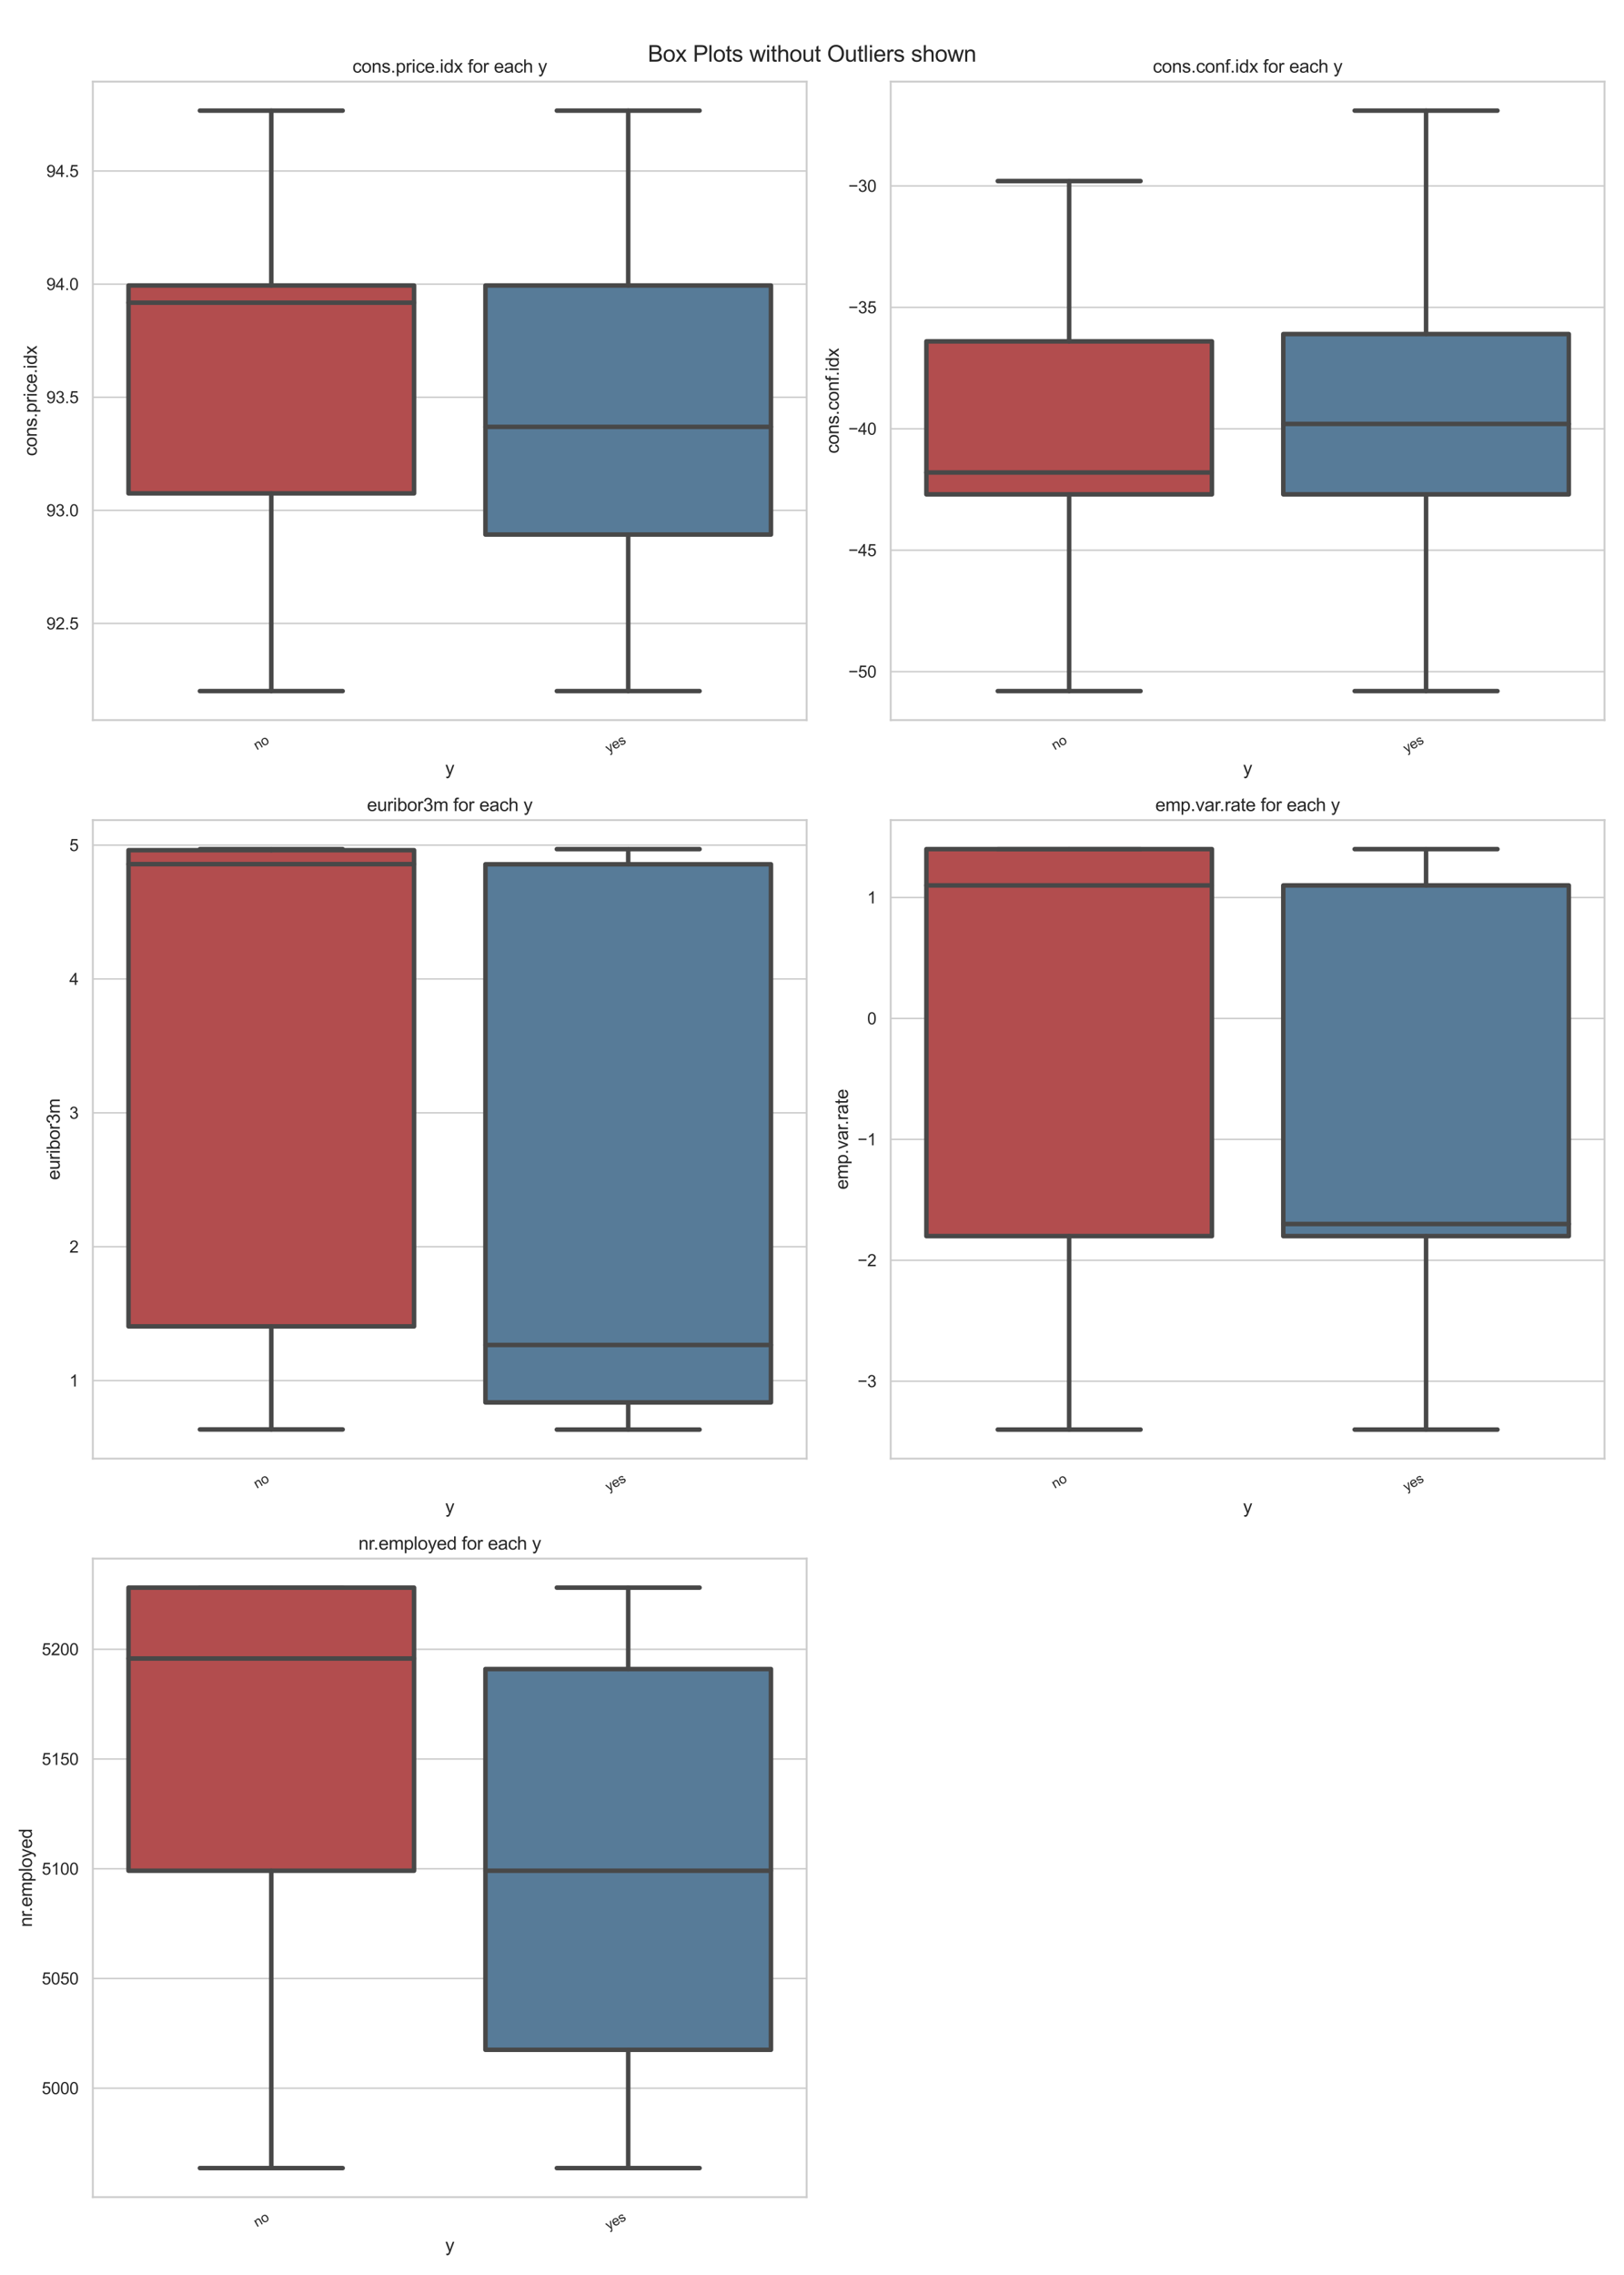 <?xml version="1.0" encoding="utf-8" standalone="no"?>
<!DOCTYPE svg PUBLIC "-//W3C//DTD SVG 1.1//EN"
  "http://www.w3.org/Graphics/SVG/1.1/DTD/svg11.dtd">
<svg xmlns:xlink="http://www.w3.org/1999/xlink" width="1080pt" height="1512pt" viewBox="0 0 1080 1512" xmlns="http://www.w3.org/2000/svg" version="1.1">
 <defs>
  <style type="text/css">*{stroke-linejoin: round; stroke-linecap: butt}</style>
 </defs>
 <g id="figure_1">
  <g id="patch_1">
   <path d="M 0 1512 
L 1080 1512 
L 1080 0 
L 0 0 
z
" style="fill: #ffffff"/>
  </g>
  <g id="axes_1">
   <g id="patch_2">
    <path d="M 61.74 478.6 
L 536.445 478.6 
L 536.445 54.24 
L 61.74 54.24 
z
" style="fill: #ffffff"/>
   </g>
   <g id="matplotlib.axis_1">
    <g id="xtick_1">
     <g id="text_1">
      <!-- no -->
      <g style="fill: #262626" transform="translate(170.853 498.684) rotate(-30) scale(0.09 -0.09)">
       <defs>
        <path id="ArialMT-6e" d="M 422 0 
L 422 3319 
L 928 3319 
L 928 2847 
Q 1294 3394 1984 3394 
Q 2284 3394 2536 3286 
Q 2788 3178 2913 3003 
Q 3038 2828 3088 2588 
Q 3119 2431 3119 2041 
L 3119 0 
L 2556 0 
L 2556 2019 
Q 2556 2363 2490 2533 
Q 2425 2703 2258 2804 
Q 2091 2906 1866 2906 
Q 1506 2906 1245 2678 
Q 984 2450 984 1813 
L 984 0 
L 422 0 
z
" transform="scale(0.016)"/>
        <path id="ArialMT-6f" d="M 213 1659 
Q 213 2581 725 3025 
Q 1153 3394 1769 3394 
Q 2453 3394 2887 2945 
Q 3322 2497 3322 1706 
Q 3322 1066 3130 698 
Q 2938 331 2570 128 
Q 2203 -75 1769 -75 
Q 1072 -75 642 372 
Q 213 819 213 1659 
z
M 791 1659 
Q 791 1022 1069 705 
Q 1347 388 1769 388 
Q 2188 388 2466 706 
Q 2744 1025 2744 1678 
Q 2744 2294 2464 2611 
Q 2184 2928 1769 2928 
Q 1347 2928 1069 2612 
Q 791 2297 791 1659 
z
" transform="scale(0.016)"/>
       </defs>
       <use xlink:href="#ArialMT-6e"/>
       <use xlink:href="#ArialMT-6f" x="55.615"/>
      </g>
     </g>
    </g>
    <g id="xtick_2">
     <g id="text_2">
      <!-- yes -->
      <g style="fill: #262626" transform="translate(404.693 500.59) rotate(-30) scale(0.09 -0.09)">
       <defs>
        <path id="ArialMT-79" d="M 397 -1278 
L 334 -750 
Q 519 -800 656 -800 
Q 844 -800 956 -737 
Q 1069 -675 1141 -563 
Q 1194 -478 1313 -144 
Q 1328 -97 1363 -6 
L 103 3319 
L 709 3319 
L 1400 1397 
Q 1534 1031 1641 628 
Q 1738 1016 1872 1384 
L 2581 3319 
L 3144 3319 
L 1881 -56 
Q 1678 -603 1566 -809 
Q 1416 -1088 1222 -1217 
Q 1028 -1347 759 -1347 
Q 597 -1347 397 -1278 
z
" transform="scale(0.016)"/>
        <path id="ArialMT-65" d="M 2694 1069 
L 3275 997 
Q 3138 488 2766 206 
Q 2394 -75 1816 -75 
Q 1088 -75 661 373 
Q 234 822 234 1631 
Q 234 2469 665 2931 
Q 1097 3394 1784 3394 
Q 2450 3394 2872 2941 
Q 3294 2488 3294 1666 
Q 3294 1616 3291 1516 
L 816 1516 
Q 847 969 1125 678 
Q 1403 388 1819 388 
Q 2128 388 2347 550 
Q 2566 713 2694 1069 
z
M 847 1978 
L 2700 1978 
Q 2663 2397 2488 2606 
Q 2219 2931 1791 2931 
Q 1403 2931 1139 2672 
Q 875 2413 847 1978 
z
" transform="scale(0.016)"/>
        <path id="ArialMT-73" d="M 197 991 
L 753 1078 
Q 800 744 1014 566 
Q 1228 388 1613 388 
Q 2000 388 2187 545 
Q 2375 703 2375 916 
Q 2375 1106 2209 1216 
Q 2094 1291 1634 1406 
Q 1016 1563 777 1677 
Q 538 1791 414 1992 
Q 291 2194 291 2438 
Q 291 2659 392 2848 
Q 494 3038 669 3163 
Q 800 3259 1026 3326 
Q 1253 3394 1513 3394 
Q 1903 3394 2198 3281 
Q 2494 3169 2634 2976 
Q 2775 2784 2828 2463 
L 2278 2388 
Q 2241 2644 2061 2787 
Q 1881 2931 1553 2931 
Q 1166 2931 1000 2803 
Q 834 2675 834 2503 
Q 834 2394 903 2306 
Q 972 2216 1119 2156 
Q 1203 2125 1616 2013 
Q 2213 1853 2448 1751 
Q 2684 1650 2818 1456 
Q 2953 1263 2953 975 
Q 2953 694 2789 445 
Q 2625 197 2315 61 
Q 2006 -75 1616 -75 
Q 969 -75 630 194 
Q 291 463 197 991 
z
" transform="scale(0.016)"/>
       </defs>
       <use xlink:href="#ArialMT-79"/>
       <use xlink:href="#ArialMT-65" x="50"/>
       <use xlink:href="#ArialMT-73" x="105.615"/>
      </g>
     </g>
    </g>
    <g id="text_3">
     <!-- y -->
     <g style="fill: #262626" transform="translate(296.092 514.679) scale(0.12 -0.12)">
      <use xlink:href="#ArialMT-79"/>
     </g>
    </g>
   </g>
   <g id="matplotlib.axis_2">
    <g id="ytick_1">
     <g id="line2d_1">
      <path d="M 61.74 414.358 
L 536.445 414.358 
" clip-path="url(#pe59fa4a336)" style="fill: none; stroke: #cccccc; stroke-linecap: round"/>
     </g>
     <g id="text_4">
      <!-- 92.5 -->
      <g style="fill: #262626" transform="translate(30.833 418.295) scale(0.11 -0.11)">
       <defs>
        <path id="ArialMT-39" d="M 350 1059 
L 891 1109 
Q 959 728 1153 556 
Q 1347 384 1650 384 
Q 1909 384 2104 503 
Q 2300 622 2425 820 
Q 2550 1019 2634 1356 
Q 2719 1694 2719 2044 
Q 2719 2081 2716 2156 
Q 2547 1888 2255 1720 
Q 1963 1553 1622 1553 
Q 1053 1553 659 1965 
Q 266 2378 266 3053 
Q 266 3750 677 4175 
Q 1088 4600 1706 4600 
Q 2153 4600 2523 4359 
Q 2894 4119 3086 3673 
Q 3278 3228 3278 2384 
Q 3278 1506 3087 986 
Q 2897 466 2520 194 
Q 2144 -78 1638 -78 
Q 1100 -78 759 220 
Q 419 519 350 1059 
z
M 2653 3081 
Q 2653 3566 2395 3850 
Q 2138 4134 1775 4134 
Q 1400 4134 1122 3828 
Q 844 3522 844 3034 
Q 844 2597 1108 2323 
Q 1372 2050 1759 2050 
Q 2150 2050 2401 2323 
Q 2653 2597 2653 3081 
z
" transform="scale(0.016)"/>
        <path id="ArialMT-32" d="M 3222 541 
L 3222 0 
L 194 0 
Q 188 203 259 391 
Q 375 700 629 1000 
Q 884 1300 1366 1694 
Q 2113 2306 2375 2664 
Q 2638 3022 2638 3341 
Q 2638 3675 2398 3904 
Q 2159 4134 1775 4134 
Q 1369 4134 1125 3890 
Q 881 3647 878 3216 
L 300 3275 
Q 359 3922 746 4261 
Q 1134 4600 1788 4600 
Q 2447 4600 2831 4234 
Q 3216 3869 3216 3328 
Q 3216 3053 3103 2787 
Q 2991 2522 2730 2228 
Q 2469 1934 1863 1422 
Q 1356 997 1212 845 
Q 1069 694 975 541 
L 3222 541 
z
" transform="scale(0.016)"/>
        <path id="ArialMT-2e" d="M 581 0 
L 581 641 
L 1222 641 
L 1222 0 
L 581 0 
z
" transform="scale(0.016)"/>
        <path id="ArialMT-35" d="M 266 1200 
L 856 1250 
Q 922 819 1161 601 
Q 1400 384 1738 384 
Q 2144 384 2425 690 
Q 2706 997 2706 1503 
Q 2706 1984 2436 2262 
Q 2166 2541 1728 2541 
Q 1456 2541 1237 2417 
Q 1019 2294 894 2097 
L 366 2166 
L 809 4519 
L 3088 4519 
L 3088 3981 
L 1259 3981 
L 1013 2750 
Q 1425 3038 1878 3038 
Q 2478 3038 2890 2622 
Q 3303 2206 3303 1553 
Q 3303 931 2941 478 
Q 2500 -78 1738 -78 
Q 1113 -78 717 272 
Q 322 622 266 1200 
z
" transform="scale(0.016)"/>
       </defs>
       <use xlink:href="#ArialMT-39"/>
       <use xlink:href="#ArialMT-32" x="55.615"/>
       <use xlink:href="#ArialMT-2e" x="111.23"/>
       <use xlink:href="#ArialMT-35" x="139.014"/>
      </g>
     </g>
    </g>
    <g id="ytick_2">
     <g id="line2d_2">
      <path d="M 61.74 339.186 
L 536.445 339.186 
" clip-path="url(#pe59fa4a336)" style="fill: none; stroke: #cccccc; stroke-linecap: round"/>
     </g>
     <g id="text_5">
      <!-- 93.0 -->
      <g style="fill: #262626" transform="translate(30.833 343.123) scale(0.11 -0.11)">
       <defs>
        <path id="ArialMT-33" d="M 269 1209 
L 831 1284 
Q 928 806 1161 595 
Q 1394 384 1728 384 
Q 2125 384 2398 659 
Q 2672 934 2672 1341 
Q 2672 1728 2419 1979 
Q 2166 2231 1775 2231 
Q 1616 2231 1378 2169 
L 1441 2663 
Q 1497 2656 1531 2656 
Q 1891 2656 2178 2843 
Q 2466 3031 2466 3422 
Q 2466 3731 2256 3934 
Q 2047 4138 1716 4138 
Q 1388 4138 1169 3931 
Q 950 3725 888 3313 
L 325 3413 
Q 428 3978 793 4289 
Q 1159 4600 1703 4600 
Q 2078 4600 2393 4439 
Q 2709 4278 2876 4000 
Q 3044 3722 3044 3409 
Q 3044 3113 2884 2869 
Q 2725 2625 2413 2481 
Q 2819 2388 3044 2092 
Q 3269 1797 3269 1353 
Q 3269 753 2831 336 
Q 2394 -81 1725 -81 
Q 1122 -81 723 278 
Q 325 638 269 1209 
z
" transform="scale(0.016)"/>
        <path id="ArialMT-30" d="M 266 2259 
Q 266 3072 433 3567 
Q 600 4063 929 4331 
Q 1259 4600 1759 4600 
Q 2128 4600 2406 4451 
Q 2684 4303 2865 4023 
Q 3047 3744 3150 3342 
Q 3253 2941 3253 2259 
Q 3253 1453 3087 958 
Q 2922 463 2592 192 
Q 2263 -78 1759 -78 
Q 1097 -78 719 397 
Q 266 969 266 2259 
z
M 844 2259 
Q 844 1131 1108 757 
Q 1372 384 1759 384 
Q 2147 384 2411 759 
Q 2675 1134 2675 2259 
Q 2675 3391 2411 3762 
Q 2147 4134 1753 4134 
Q 1366 4134 1134 3806 
Q 844 3388 844 2259 
z
" transform="scale(0.016)"/>
       </defs>
       <use xlink:href="#ArialMT-39"/>
       <use xlink:href="#ArialMT-33" x="55.615"/>
       <use xlink:href="#ArialMT-2e" x="111.23"/>
       <use xlink:href="#ArialMT-30" x="139.014"/>
      </g>
     </g>
    </g>
    <g id="ytick_3">
     <g id="line2d_3">
      <path d="M 61.74 264.015 
L 536.445 264.015 
" clip-path="url(#pe59fa4a336)" style="fill: none; stroke: #cccccc; stroke-linecap: round"/>
     </g>
     <g id="text_6">
      <!-- 93.5 -->
      <g style="fill: #262626" transform="translate(30.833 267.951) scale(0.11 -0.11)">
       <use xlink:href="#ArialMT-39"/>
       <use xlink:href="#ArialMT-33" x="55.615"/>
       <use xlink:href="#ArialMT-2e" x="111.23"/>
       <use xlink:href="#ArialMT-35" x="139.014"/>
      </g>
     </g>
    </g>
    <g id="ytick_4">
     <g id="line2d_4">
      <path d="M 61.74 188.843 
L 536.445 188.843 
" clip-path="url(#pe59fa4a336)" style="fill: none; stroke: #cccccc; stroke-linecap: round"/>
     </g>
     <g id="text_7">
      <!-- 94.0 -->
      <g style="fill: #262626" transform="translate(30.833 192.779) scale(0.11 -0.11)">
       <defs>
        <path id="ArialMT-34" d="M 2069 0 
L 2069 1097 
L 81 1097 
L 81 1613 
L 2172 4581 
L 2631 4581 
L 2631 1613 
L 3250 1613 
L 3250 1097 
L 2631 1097 
L 2631 0 
L 2069 0 
z
M 2069 1613 
L 2069 3678 
L 634 1613 
L 2069 1613 
z
" transform="scale(0.016)"/>
       </defs>
       <use xlink:href="#ArialMT-39"/>
       <use xlink:href="#ArialMT-34" x="55.615"/>
       <use xlink:href="#ArialMT-2e" x="111.23"/>
       <use xlink:href="#ArialMT-30" x="139.014"/>
      </g>
     </g>
    </g>
    <g id="ytick_5">
     <g id="line2d_5">
      <path d="M 61.74 113.671 
L 536.445 113.671 
" clip-path="url(#pe59fa4a336)" style="fill: none; stroke: #cccccc; stroke-linecap: round"/>
     </g>
     <g id="text_8">
      <!-- 94.5 -->
      <g style="fill: #262626" transform="translate(30.833 117.608) scale(0.11 -0.11)">
       <use xlink:href="#ArialMT-39"/>
       <use xlink:href="#ArialMT-34" x="55.615"/>
       <use xlink:href="#ArialMT-2e" x="111.23"/>
       <use xlink:href="#ArialMT-35" x="139.014"/>
      </g>
     </g>
    </g>
    <g id="text_9">
     <!-- cons.price.idx -->
     <g style="fill: #262626" transform="translate(24.448 303.101) rotate(-90) scale(0.12 -0.12)">
      <defs>
       <path id="ArialMT-63" d="M 2588 1216 
L 3141 1144 
Q 3050 572 2676 248 
Q 2303 -75 1759 -75 
Q 1078 -75 664 370 
Q 250 816 250 1647 
Q 250 2184 428 2587 
Q 606 2991 970 3192 
Q 1334 3394 1763 3394 
Q 2303 3394 2647 3120 
Q 2991 2847 3088 2344 
L 2541 2259 
Q 2463 2594 2264 2762 
Q 2066 2931 1784 2931 
Q 1359 2931 1093 2626 
Q 828 2322 828 1663 
Q 828 994 1084 691 
Q 1341 388 1753 388 
Q 2084 388 2306 591 
Q 2528 794 2588 1216 
z
" transform="scale(0.016)"/>
       <path id="ArialMT-70" d="M 422 -1272 
L 422 3319 
L 934 3319 
L 934 2888 
Q 1116 3141 1344 3267 
Q 1572 3394 1897 3394 
Q 2322 3394 2647 3175 
Q 2972 2956 3137 2557 
Q 3303 2159 3303 1684 
Q 3303 1175 3120 767 
Q 2938 359 2589 142 
Q 2241 -75 1856 -75 
Q 1575 -75 1351 44 
Q 1128 163 984 344 
L 984 -1272 
L 422 -1272 
z
M 931 1641 
Q 931 1000 1190 694 
Q 1450 388 1819 388 
Q 2194 388 2461 705 
Q 2728 1022 2728 1688 
Q 2728 2322 2467 2637 
Q 2206 2953 1844 2953 
Q 1484 2953 1207 2617 
Q 931 2281 931 1641 
z
" transform="scale(0.016)"/>
       <path id="ArialMT-72" d="M 416 0 
L 416 3319 
L 922 3319 
L 922 2816 
Q 1116 3169 1280 3281 
Q 1444 3394 1641 3394 
Q 1925 3394 2219 3213 
L 2025 2691 
Q 1819 2813 1613 2813 
Q 1428 2813 1281 2702 
Q 1134 2591 1072 2394 
Q 978 2094 978 1738 
L 978 0 
L 416 0 
z
" transform="scale(0.016)"/>
       <path id="ArialMT-69" d="M 425 3934 
L 425 4581 
L 988 4581 
L 988 3934 
L 425 3934 
z
M 425 0 
L 425 3319 
L 988 3319 
L 988 0 
L 425 0 
z
" transform="scale(0.016)"/>
       <path id="ArialMT-64" d="M 2575 0 
L 2575 419 
Q 2259 -75 1647 -75 
Q 1250 -75 917 144 
Q 584 363 401 755 
Q 219 1147 219 1656 
Q 219 2153 384 2558 
Q 550 2963 881 3178 
Q 1213 3394 1622 3394 
Q 1922 3394 2156 3267 
Q 2391 3141 2538 2938 
L 2538 4581 
L 3097 4581 
L 3097 0 
L 2575 0 
z
M 797 1656 
Q 797 1019 1065 703 
Q 1334 388 1700 388 
Q 2069 388 2326 689 
Q 2584 991 2584 1609 
Q 2584 2291 2321 2609 
Q 2059 2928 1675 2928 
Q 1300 2928 1048 2622 
Q 797 2316 797 1656 
z
" transform="scale(0.016)"/>
       <path id="ArialMT-78" d="M 47 0 
L 1259 1725 
L 138 3319 
L 841 3319 
L 1350 2541 
Q 1494 2319 1581 2169 
Q 1719 2375 1834 2534 
L 2394 3319 
L 3066 3319 
L 1919 1756 
L 3153 0 
L 2463 0 
L 1781 1031 
L 1600 1309 
L 728 0 
L 47 0 
z
" transform="scale(0.016)"/>
      </defs>
      <use xlink:href="#ArialMT-63"/>
      <use xlink:href="#ArialMT-6f" x="50"/>
      <use xlink:href="#ArialMT-6e" x="105.615"/>
      <use xlink:href="#ArialMT-73" x="161.23"/>
      <use xlink:href="#ArialMT-2e" x="211.23"/>
      <use xlink:href="#ArialMT-70" x="239.014"/>
      <use xlink:href="#ArialMT-72" x="294.629"/>
      <use xlink:href="#ArialMT-69" x="327.93"/>
      <use xlink:href="#ArialMT-63" x="350.146"/>
      <use xlink:href="#ArialMT-65" x="400.146"/>
      <use xlink:href="#ArialMT-2e" x="455.762"/>
      <use xlink:href="#ArialMT-69" x="483.545"/>
      <use xlink:href="#ArialMT-64" x="505.762"/>
      <use xlink:href="#ArialMT-78" x="561.377"/>
     </g>
    </g>
   </g>
   <g id="patch_3">
    <path d="M 85.475 327.911 
L 275.357 327.911 
L 275.357 189.745 
L 85.475 189.745 
L 85.475 327.911 
z
" clip-path="url(#pe59fa4a336)" style="fill: #b24d4e; stroke: #484848; stroke-width: 3; stroke-linejoin: miter"/>
   </g>
   <g id="patch_4">
    <path d="M 322.828 355.273 
L 512.71 355.273 
L 512.71 189.745 
L 322.828 189.745 
L 322.828 355.273 
z
" clip-path="url(#pe59fa4a336)" style="fill: #577b98; stroke: #484848; stroke-width: 3; stroke-linejoin: miter"/>
   </g>
   <g id="line2d_6">
    <path d="M 180.416 327.911 
L 180.416 459.311 
" clip-path="url(#pe59fa4a336)" style="fill: none; stroke: #484848; stroke-width: 3; stroke-linecap: round"/>
   </g>
   <g id="line2d_7">
    <path d="M 180.416 189.745 
L 180.416 73.529 
" clip-path="url(#pe59fa4a336)" style="fill: none; stroke: #484848; stroke-width: 3; stroke-linecap: round"/>
   </g>
   <g id="line2d_8">
    <path d="M 132.946 459.311 
L 227.887 459.311 
" clip-path="url(#pe59fa4a336)" style="fill: none; stroke: #484848; stroke-width: 3; stroke-linecap: round"/>
   </g>
   <g id="line2d_9">
    <path d="M 132.946 73.529 
L 227.887 73.529 
" clip-path="url(#pe59fa4a336)" style="fill: none; stroke: #484848; stroke-width: 3; stroke-linecap: round"/>
   </g>
   <g id="line2d_10">
    <path d="M 417.769 355.273 
L 417.769 459.311 
" clip-path="url(#pe59fa4a336)" style="fill: none; stroke: #484848; stroke-width: 3; stroke-linecap: round"/>
   </g>
   <g id="line2d_11">
    <path d="M 417.769 189.745 
L 417.769 73.529 
" clip-path="url(#pe59fa4a336)" style="fill: none; stroke: #484848; stroke-width: 3; stroke-linecap: round"/>
   </g>
   <g id="line2d_12">
    <path d="M 370.298 459.311 
L 465.239 459.311 
" clip-path="url(#pe59fa4a336)" style="fill: none; stroke: #484848; stroke-width: 3; stroke-linecap: round"/>
   </g>
   <g id="line2d_13">
    <path d="M 370.298 73.529 
L 465.239 73.529 
" clip-path="url(#pe59fa4a336)" style="fill: none; stroke: #484848; stroke-width: 3; stroke-linecap: round"/>
   </g>
   <g id="line2d_14">
    <path d="M 85.475 201.171 
L 275.357 201.171 
" clip-path="url(#pe59fa4a336)" style="fill: none; stroke: #484848; stroke-width: 3; stroke-linecap: round"/>
   </g>
   <g id="line2d_15">
    <path d="M 322.828 283.71 
L 512.71 283.71 
" clip-path="url(#pe59fa4a336)" style="fill: none; stroke: #484848; stroke-width: 3; stroke-linecap: round"/>
   </g>
   <g id="patch_5">
    <path d="M 61.74 478.6 
L 61.74 54.24 
" style="fill: none; stroke: #cccccc; stroke-width: 1.25; stroke-linejoin: miter; stroke-linecap: square"/>
   </g>
   <g id="patch_6">
    <path d="M 536.445 478.6 
L 536.445 54.24 
" style="fill: none; stroke: #cccccc; stroke-width: 1.25; stroke-linejoin: miter; stroke-linecap: square"/>
   </g>
   <g id="patch_7">
    <path d="M 61.74 478.6 
L 536.445 478.6 
" style="fill: none; stroke: #cccccc; stroke-width: 1.25; stroke-linejoin: miter; stroke-linecap: square"/>
   </g>
   <g id="patch_8">
    <path d="M 61.74 54.24 
L 536.445 54.24 
" style="fill: none; stroke: #cccccc; stroke-width: 1.25; stroke-linejoin: miter; stroke-linecap: square"/>
   </g>
   <g id="text_10">
    <!-- cons.price.idx for each y -->
    <g style="fill: #262626" transform="translate(234.4 48.24) scale(0.12 -0.12)">
     <defs>
      <path id="ArialMT-20" transform="scale(0.016)"/>
      <path id="ArialMT-66" d="M 556 0 
L 556 2881 
L 59 2881 
L 59 3319 
L 556 3319 
L 556 3672 
Q 556 4006 616 4169 
Q 697 4388 901 4523 
Q 1106 4659 1475 4659 
Q 1713 4659 2000 4603 
L 1916 4113 
Q 1741 4144 1584 4144 
Q 1328 4144 1222 4034 
Q 1116 3925 1116 3625 
L 1116 3319 
L 1763 3319 
L 1763 2881 
L 1116 2881 
L 1116 0 
L 556 0 
z
" transform="scale(0.016)"/>
      <path id="ArialMT-61" d="M 2588 409 
Q 2275 144 1986 34 
Q 1697 -75 1366 -75 
Q 819 -75 525 192 
Q 231 459 231 875 
Q 231 1119 342 1320 
Q 453 1522 633 1644 
Q 813 1766 1038 1828 
Q 1203 1872 1538 1913 
Q 2219 1994 2541 2106 
Q 2544 2222 2544 2253 
Q 2544 2597 2384 2738 
Q 2169 2928 1744 2928 
Q 1347 2928 1158 2789 
Q 969 2650 878 2297 
L 328 2372 
Q 403 2725 575 2942 
Q 747 3159 1072 3276 
Q 1397 3394 1825 3394 
Q 2250 3394 2515 3294 
Q 2781 3194 2906 3042 
Q 3031 2891 3081 2659 
Q 3109 2516 3109 2141 
L 3109 1391 
Q 3109 606 3145 398 
Q 3181 191 3288 0 
L 2700 0 
Q 2613 175 2588 409 
z
M 2541 1666 
Q 2234 1541 1622 1453 
Q 1275 1403 1131 1340 
Q 988 1278 909 1158 
Q 831 1038 831 891 
Q 831 666 1001 516 
Q 1172 366 1500 366 
Q 1825 366 2078 508 
Q 2331 650 2450 897 
Q 2541 1088 2541 1459 
L 2541 1666 
z
" transform="scale(0.016)"/>
      <path id="ArialMT-68" d="M 422 0 
L 422 4581 
L 984 4581 
L 984 2938 
Q 1378 3394 1978 3394 
Q 2347 3394 2619 3248 
Q 2891 3103 3008 2847 
Q 3125 2591 3125 2103 
L 3125 0 
L 2563 0 
L 2563 2103 
Q 2563 2525 2380 2717 
Q 2197 2909 1863 2909 
Q 1613 2909 1392 2779 
Q 1172 2650 1078 2428 
Q 984 2206 984 1816 
L 984 0 
L 422 0 
z
" transform="scale(0.016)"/>
     </defs>
     <use xlink:href="#ArialMT-63"/>
     <use xlink:href="#ArialMT-6f" x="50"/>
     <use xlink:href="#ArialMT-6e" x="105.615"/>
     <use xlink:href="#ArialMT-73" x="161.23"/>
     <use xlink:href="#ArialMT-2e" x="211.23"/>
     <use xlink:href="#ArialMT-70" x="239.014"/>
     <use xlink:href="#ArialMT-72" x="294.629"/>
     <use xlink:href="#ArialMT-69" x="327.93"/>
     <use xlink:href="#ArialMT-63" x="350.146"/>
     <use xlink:href="#ArialMT-65" x="400.146"/>
     <use xlink:href="#ArialMT-2e" x="455.762"/>
     <use xlink:href="#ArialMT-69" x="483.545"/>
     <use xlink:href="#ArialMT-64" x="505.762"/>
     <use xlink:href="#ArialMT-78" x="561.377"/>
     <use xlink:href="#ArialMT-20" x="611.377"/>
     <use xlink:href="#ArialMT-66" x="639.16"/>
     <use xlink:href="#ArialMT-6f" x="666.943"/>
     <use xlink:href="#ArialMT-72" x="722.559"/>
     <use xlink:href="#ArialMT-20" x="755.859"/>
     <use xlink:href="#ArialMT-65" x="783.643"/>
     <use xlink:href="#ArialMT-61" x="839.258"/>
     <use xlink:href="#ArialMT-63" x="894.873"/>
     <use xlink:href="#ArialMT-68" x="944.873"/>
     <use xlink:href="#ArialMT-20" x="1000.488"/>
     <use xlink:href="#ArialMT-79" x="1028.271"/>
    </g>
   </g>
  </g>
  <g id="axes_2">
   <g id="patch_9">
    <path d="M 592.335 478.6 
L 1067.04 478.6 
L 1067.04 54.24 
L 592.335 54.24 
z
" style="fill: #ffffff"/>
   </g>
   <g id="matplotlib.axis_3">
    <g id="xtick_3">
     <g id="text_11">
      <!-- no -->
      <g style="fill: #262626" transform="translate(701.448 498.684) rotate(-30) scale(0.09 -0.09)">
       <use xlink:href="#ArialMT-6e"/>
       <use xlink:href="#ArialMT-6f" x="55.615"/>
      </g>
     </g>
    </g>
    <g id="xtick_4">
     <g id="text_12">
      <!-- yes -->
      <g style="fill: #262626" transform="translate(935.288 500.59) rotate(-30) scale(0.09 -0.09)">
       <use xlink:href="#ArialMT-79"/>
       <use xlink:href="#ArialMT-65" x="50"/>
       <use xlink:href="#ArialMT-73" x="105.615"/>
      </g>
     </g>
    </g>
    <g id="text_13">
     <!-- y -->
     <g style="fill: #262626" transform="translate(826.688 514.679) scale(0.12 -0.12)">
      <use xlink:href="#ArialMT-79"/>
     </g>
    </g>
   </g>
   <g id="matplotlib.axis_4">
    <g id="ytick_6">
     <g id="line2d_16">
      <path d="M 592.335 446.398 
L 1067.04 446.398 
" clip-path="url(#p23edd2a379)" style="fill: none; stroke: #cccccc; stroke-linecap: round"/>
     </g>
     <g id="text_14">
      <!-- −50 -->
      <g style="fill: #262626" transform="translate(564.176 450.335) scale(0.11 -0.11)">
       <defs>
        <path id="ArialMT-2212" d="M 3381 1997 
L 356 1997 
L 356 2522 
L 3381 2522 
L 3381 1997 
z
" transform="scale(0.016)"/>
       </defs>
       <use xlink:href="#ArialMT-2212"/>
       <use xlink:href="#ArialMT-35" x="58.398"/>
       <use xlink:href="#ArialMT-30" x="114.014"/>
      </g>
     </g>
    </g>
    <g id="ytick_7">
     <g id="line2d_17">
      <path d="M 592.335 365.69 
L 1067.04 365.69 
" clip-path="url(#p23edd2a379)" style="fill: none; stroke: #cccccc; stroke-linecap: round"/>
     </g>
     <g id="text_15">
      <!-- −45 -->
      <g style="fill: #262626" transform="translate(564.176 369.627) scale(0.11 -0.11)">
       <use xlink:href="#ArialMT-2212"/>
       <use xlink:href="#ArialMT-34" x="58.398"/>
       <use xlink:href="#ArialMT-35" x="114.014"/>
      </g>
     </g>
    </g>
    <g id="ytick_8">
     <g id="line2d_18">
      <path d="M 592.335 284.983 
L 1067.04 284.983 
" clip-path="url(#p23edd2a379)" style="fill: none; stroke: #cccccc; stroke-linecap: round"/>
     </g>
     <g id="text_16">
      <!-- −40 -->
      <g style="fill: #262626" transform="translate(564.176 288.92) scale(0.11 -0.11)">
       <use xlink:href="#ArialMT-2212"/>
       <use xlink:href="#ArialMT-34" x="58.398"/>
       <use xlink:href="#ArialMT-30" x="114.014"/>
      </g>
     </g>
    </g>
    <g id="ytick_9">
     <g id="line2d_19">
      <path d="M 592.335 204.275 
L 1067.04 204.275 
" clip-path="url(#p23edd2a379)" style="fill: none; stroke: #cccccc; stroke-linecap: round"/>
     </g>
     <g id="text_17">
      <!-- −35 -->
      <g style="fill: #262626" transform="translate(564.176 208.212) scale(0.11 -0.11)">
       <use xlink:href="#ArialMT-2212"/>
       <use xlink:href="#ArialMT-33" x="58.398"/>
       <use xlink:href="#ArialMT-35" x="114.014"/>
      </g>
     </g>
    </g>
    <g id="ytick_10">
     <g id="line2d_20">
      <path d="M 592.335 123.568 
L 1067.04 123.568 
" clip-path="url(#p23edd2a379)" style="fill: none; stroke: #cccccc; stroke-linecap: round"/>
     </g>
     <g id="text_18">
      <!-- −30 -->
      <g style="fill: #262626" transform="translate(564.176 127.505) scale(0.11 -0.11)">
       <use xlink:href="#ArialMT-2212"/>
       <use xlink:href="#ArialMT-33" x="58.398"/>
       <use xlink:href="#ArialMT-30" x="114.014"/>
      </g>
     </g>
    </g>
    <g id="text_19">
     <!-- cons.conf.idx -->
     <g style="fill: #262626" transform="translate(557.791 301.437) rotate(-90) scale(0.12 -0.12)">
      <use xlink:href="#ArialMT-63"/>
      <use xlink:href="#ArialMT-6f" x="50"/>
      <use xlink:href="#ArialMT-6e" x="105.615"/>
      <use xlink:href="#ArialMT-73" x="161.23"/>
      <use xlink:href="#ArialMT-2e" x="211.23"/>
      <use xlink:href="#ArialMT-63" x="239.014"/>
      <use xlink:href="#ArialMT-6f" x="289.014"/>
      <use xlink:href="#ArialMT-6e" x="344.629"/>
      <use xlink:href="#ArialMT-66" x="400.244"/>
      <use xlink:href="#ArialMT-2e" x="428.027"/>
      <use xlink:href="#ArialMT-69" x="455.811"/>
      <use xlink:href="#ArialMT-64" x="478.027"/>
      <use xlink:href="#ArialMT-78" x="533.643"/>
     </g>
    </g>
   </g>
   <g id="patch_10">
    <path d="M 616.07 328.565 
L 805.952 328.565 
L 805.952 226.873 
L 616.07 226.873 
L 616.07 328.565 
z
" clip-path="url(#p23edd2a379)" style="fill: #b24d4e; stroke: #484848; stroke-width: 3; stroke-linejoin: miter"/>
   </g>
   <g id="patch_11">
    <path d="M 853.423 328.565 
L 1043.305 328.565 
L 1043.305 222.031 
L 853.423 222.031 
L 853.423 328.565 
z
" clip-path="url(#p23edd2a379)" style="fill: #577b98; stroke: #484848; stroke-width: 3; stroke-linejoin: miter"/>
   </g>
   <g id="line2d_21">
    <path d="M 711.011 328.565 
L 711.011 459.311 
" clip-path="url(#p23edd2a379)" style="fill: none; stroke: #484848; stroke-width: 3; stroke-linecap: round"/>
   </g>
   <g id="line2d_22">
    <path d="M 711.011 226.873 
L 711.011 120.339 
" clip-path="url(#p23edd2a379)" style="fill: none; stroke: #484848; stroke-width: 3; stroke-linecap: round"/>
   </g>
   <g id="line2d_23">
    <path d="M 663.541 459.311 
L 758.482 459.311 
" clip-path="url(#p23edd2a379)" style="fill: none; stroke: #484848; stroke-width: 3; stroke-linecap: round"/>
   </g>
   <g id="line2d_24">
    <path d="M 663.541 120.339 
L 758.482 120.339 
" clip-path="url(#p23edd2a379)" style="fill: none; stroke: #484848; stroke-width: 3; stroke-linecap: round"/>
   </g>
   <g id="line2d_25">
    <path d="M 948.364 328.565 
L 948.364 459.311 
" clip-path="url(#p23edd2a379)" style="fill: none; stroke: #484848; stroke-width: 3; stroke-linecap: round"/>
   </g>
   <g id="line2d_26">
    <path d="M 948.364 222.031 
L 948.364 73.529 
" clip-path="url(#p23edd2a379)" style="fill: none; stroke: #484848; stroke-width: 3; stroke-linecap: round"/>
   </g>
   <g id="line2d_27">
    <path d="M 900.893 459.311 
L 995.834 459.311 
" clip-path="url(#p23edd2a379)" style="fill: none; stroke: #484848; stroke-width: 3; stroke-linecap: round"/>
   </g>
   <g id="line2d_28">
    <path d="M 900.893 73.529 
L 995.834 73.529 
" clip-path="url(#p23edd2a379)" style="fill: none; stroke: #484848; stroke-width: 3; stroke-linecap: round"/>
   </g>
   <g id="line2d_29">
    <path d="M 616.07 314.037 
L 805.952 314.037 
" clip-path="url(#p23edd2a379)" style="fill: none; stroke: #484848; stroke-width: 3; stroke-linecap: round"/>
   </g>
   <g id="line2d_30">
    <path d="M 853.423 281.754 
L 1043.305 281.754 
" clip-path="url(#p23edd2a379)" style="fill: none; stroke: #484848; stroke-width: 3; stroke-linecap: round"/>
   </g>
   <g id="patch_12">
    <path d="M 592.335 478.6 
L 592.335 54.24 
" style="fill: none; stroke: #cccccc; stroke-width: 1.25; stroke-linejoin: miter; stroke-linecap: square"/>
   </g>
   <g id="patch_13">
    <path d="M 1067.04 478.6 
L 1067.04 54.24 
" style="fill: none; stroke: #cccccc; stroke-width: 1.25; stroke-linejoin: miter; stroke-linecap: square"/>
   </g>
   <g id="patch_14">
    <path d="M 592.335 478.6 
L 1067.04 478.6 
" style="fill: none; stroke: #cccccc; stroke-width: 1.25; stroke-linejoin: miter; stroke-linecap: square"/>
   </g>
   <g id="patch_15">
    <path d="M 592.335 54.24 
L 1067.04 54.24 
" style="fill: none; stroke: #cccccc; stroke-width: 1.25; stroke-linejoin: miter; stroke-linecap: square"/>
   </g>
   <g id="text_20">
    <!-- cons.conf.idx for each y -->
    <g style="fill: #262626" transform="translate(766.659 48.24) scale(0.12 -0.12)">
     <use xlink:href="#ArialMT-63"/>
     <use xlink:href="#ArialMT-6f" x="50"/>
     <use xlink:href="#ArialMT-6e" x="105.615"/>
     <use xlink:href="#ArialMT-73" x="161.23"/>
     <use xlink:href="#ArialMT-2e" x="211.23"/>
     <use xlink:href="#ArialMT-63" x="239.014"/>
     <use xlink:href="#ArialMT-6f" x="289.014"/>
     <use xlink:href="#ArialMT-6e" x="344.629"/>
     <use xlink:href="#ArialMT-66" x="400.244"/>
     <use xlink:href="#ArialMT-2e" x="428.027"/>
     <use xlink:href="#ArialMT-69" x="455.811"/>
     <use xlink:href="#ArialMT-64" x="478.027"/>
     <use xlink:href="#ArialMT-78" x="533.643"/>
     <use xlink:href="#ArialMT-20" x="583.643"/>
     <use xlink:href="#ArialMT-66" x="611.426"/>
     <use xlink:href="#ArialMT-6f" x="639.209"/>
     <use xlink:href="#ArialMT-72" x="694.824"/>
     <use xlink:href="#ArialMT-20" x="728.125"/>
     <use xlink:href="#ArialMT-65" x="755.908"/>
     <use xlink:href="#ArialMT-61" x="811.523"/>
     <use xlink:href="#ArialMT-63" x="867.139"/>
     <use xlink:href="#ArialMT-68" x="917.139"/>
     <use xlink:href="#ArialMT-20" x="972.754"/>
     <use xlink:href="#ArialMT-79" x="1000.537"/>
    </g>
   </g>
  </g>
  <g id="axes_3">
   <g id="patch_16">
    <path d="M 61.74 969.419 
L 536.445 969.419 
L 536.445 545.059 
L 61.74 545.059 
z
" style="fill: #ffffff"/>
   </g>
   <g id="matplotlib.axis_5">
    <g id="xtick_5">
     <g id="text_21">
      <!-- no -->
      <g style="fill: #262626" transform="translate(170.853 989.503) rotate(-30) scale(0.09 -0.09)">
       <use xlink:href="#ArialMT-6e"/>
       <use xlink:href="#ArialMT-6f" x="55.615"/>
      </g>
     </g>
    </g>
    <g id="xtick_6">
     <g id="text_22">
      <!-- yes -->
      <g style="fill: #262626" transform="translate(404.693 991.409) rotate(-30) scale(0.09 -0.09)">
       <use xlink:href="#ArialMT-79"/>
       <use xlink:href="#ArialMT-65" x="50"/>
       <use xlink:href="#ArialMT-73" x="105.615"/>
      </g>
     </g>
    </g>
    <g id="text_23">
     <!-- y -->
     <g style="fill: #262626" transform="translate(296.092 1005.498) scale(0.12 -0.12)">
      <use xlink:href="#ArialMT-79"/>
     </g>
    </g>
   </g>
   <g id="matplotlib.axis_6">
    <g id="ytick_11">
     <g id="line2d_31">
      <path d="M 61.74 917.566 
L 536.445 917.566 
" clip-path="url(#pb13fb1fc48)" style="fill: none; stroke: #cccccc; stroke-linecap: round"/>
     </g>
     <g id="text_24">
      <!-- 1 -->
      <g style="fill: #262626" transform="translate(46.123 921.503) scale(0.11 -0.11)">
       <defs>
        <path id="ArialMT-31" d="M 2384 0 
L 1822 0 
L 1822 3584 
Q 1619 3391 1289 3197 
Q 959 3003 697 2906 
L 697 3450 
Q 1169 3672 1522 3987 
Q 1875 4303 2022 4600 
L 2384 4600 
L 2384 0 
z
" transform="scale(0.016)"/>
       </defs>
       <use xlink:href="#ArialMT-31"/>
      </g>
     </g>
    </g>
    <g id="ytick_12">
     <g id="line2d_32">
      <path d="M 61.74 828.594 
L 536.445 828.594 
" clip-path="url(#pb13fb1fc48)" style="fill: none; stroke: #cccccc; stroke-linecap: round"/>
     </g>
     <g id="text_25">
      <!-- 2 -->
      <g style="fill: #262626" transform="translate(46.123 832.531) scale(0.11 -0.11)">
       <use xlink:href="#ArialMT-32"/>
      </g>
     </g>
    </g>
    <g id="ytick_13">
     <g id="line2d_33">
      <path d="M 61.74 739.622 
L 536.445 739.622 
" clip-path="url(#pb13fb1fc48)" style="fill: none; stroke: #cccccc; stroke-linecap: round"/>
     </g>
     <g id="text_26">
      <!-- 3 -->
      <g style="fill: #262626" transform="translate(46.123 743.559) scale(0.11 -0.11)">
       <use xlink:href="#ArialMT-33"/>
      </g>
     </g>
    </g>
    <g id="ytick_14">
     <g id="line2d_34">
      <path d="M 61.74 650.651 
L 536.445 650.651 
" clip-path="url(#pb13fb1fc48)" style="fill: none; stroke: #cccccc; stroke-linecap: round"/>
     </g>
     <g id="text_27">
      <!-- 4 -->
      <g style="fill: #262626" transform="translate(46.123 654.587) scale(0.11 -0.11)">
       <use xlink:href="#ArialMT-34"/>
      </g>
     </g>
    </g>
    <g id="ytick_15">
     <g id="line2d_35">
      <path d="M 61.74 561.679 
L 536.445 561.679 
" clip-path="url(#pb13fb1fc48)" style="fill: none; stroke: #cccccc; stroke-linecap: round"/>
     </g>
     <g id="text_28">
      <!-- 5 -->
      <g style="fill: #262626" transform="translate(46.123 565.615) scale(0.11 -0.11)">
       <use xlink:href="#ArialMT-35"/>
      </g>
     </g>
    </g>
    <g id="text_29">
     <!-- euribor3m -->
     <g style="fill: #262626" transform="translate(39.738 784.248) rotate(-90) scale(0.12 -0.12)">
      <defs>
       <path id="ArialMT-75" d="M 2597 0 
L 2597 488 
Q 2209 -75 1544 -75 
Q 1250 -75 995 37 
Q 741 150 617 320 
Q 494 491 444 738 
Q 409 903 409 1263 
L 409 3319 
L 972 3319 
L 972 1478 
Q 972 1038 1006 884 
Q 1059 663 1231 536 
Q 1403 409 1656 409 
Q 1909 409 2131 539 
Q 2353 669 2445 892 
Q 2538 1116 2538 1541 
L 2538 3319 
L 3100 3319 
L 3100 0 
L 2597 0 
z
" transform="scale(0.016)"/>
       <path id="ArialMT-62" d="M 941 0 
L 419 0 
L 419 4581 
L 981 4581 
L 981 2947 
Q 1338 3394 1891 3394 
Q 2197 3394 2470 3270 
Q 2744 3147 2920 2923 
Q 3097 2700 3197 2384 
Q 3297 2069 3297 1709 
Q 3297 856 2875 390 
Q 2453 -75 1863 -75 
Q 1275 -75 941 416 
L 941 0 
z
M 934 1684 
Q 934 1088 1097 822 
Q 1363 388 1816 388 
Q 2184 388 2453 708 
Q 2722 1028 2722 1663 
Q 2722 2313 2464 2622 
Q 2206 2931 1841 2931 
Q 1472 2931 1203 2611 
Q 934 2291 934 1684 
z
" transform="scale(0.016)"/>
       <path id="ArialMT-6d" d="M 422 0 
L 422 3319 
L 925 3319 
L 925 2853 
Q 1081 3097 1340 3245 
Q 1600 3394 1931 3394 
Q 2300 3394 2536 3241 
Q 2772 3088 2869 2813 
Q 3263 3394 3894 3394 
Q 4388 3394 4653 3120 
Q 4919 2847 4919 2278 
L 4919 0 
L 4359 0 
L 4359 2091 
Q 4359 2428 4304 2576 
Q 4250 2725 4106 2815 
Q 3963 2906 3769 2906 
Q 3419 2906 3187 2673 
Q 2956 2441 2956 1928 
L 2956 0 
L 2394 0 
L 2394 2156 
Q 2394 2531 2256 2718 
Q 2119 2906 1806 2906 
Q 1569 2906 1367 2781 
Q 1166 2656 1075 2415 
Q 984 2175 984 1722 
L 984 0 
L 422 0 
z
" transform="scale(0.016)"/>
      </defs>
      <use xlink:href="#ArialMT-65"/>
      <use xlink:href="#ArialMT-75" x="55.615"/>
      <use xlink:href="#ArialMT-72" x="111.23"/>
      <use xlink:href="#ArialMT-69" x="144.531"/>
      <use xlink:href="#ArialMT-62" x="166.748"/>
      <use xlink:href="#ArialMT-6f" x="222.363"/>
      <use xlink:href="#ArialMT-72" x="277.979"/>
      <use xlink:href="#ArialMT-33" x="311.279"/>
      <use xlink:href="#ArialMT-6d" x="366.895"/>
     </g>
    </g>
   </g>
   <g id="patch_17">
    <path d="M 85.475 881.532 
L 275.357 881.532 
L 275.357 565.06 
L 85.475 565.06 
L 85.475 881.532 
z
" clip-path="url(#pb13fb1fc48)" style="fill: #b24d4e; stroke: #484848; stroke-width: 3; stroke-linejoin: miter"/>
   </g>
   <g id="patch_18">
    <path d="M 322.828 932.068 
L 512.71 932.068 
L 512.71 574.424 
L 322.828 574.424 
L 322.828 932.068 
z
" clip-path="url(#pb13fb1fc48)" style="fill: #577b98; stroke: #484848; stroke-width: 3; stroke-linejoin: miter"/>
   </g>
   <g id="line2d_36">
    <path d="M 180.416 881.532 
L 180.416 950.041 
" clip-path="url(#pb13fb1fc48)" style="fill: none; stroke: #484848; stroke-width: 3; stroke-linecap: round"/>
   </g>
   <g id="line2d_37">
    <path d="M 180.416 565.06 
L 180.416 564.348 
" clip-path="url(#pb13fb1fc48)" style="fill: none; stroke: #484848; stroke-width: 3; stroke-linecap: round"/>
   </g>
   <g id="line2d_38">
    <path d="M 132.946 950.041 
L 227.887 950.041 
" clip-path="url(#pb13fb1fc48)" style="fill: none; stroke: #484848; stroke-width: 3; stroke-linecap: round"/>
   </g>
   <g id="line2d_39">
    <path d="M 132.946 564.348 
L 227.887 564.348 
" clip-path="url(#pb13fb1fc48)" style="fill: none; stroke: #484848; stroke-width: 3; stroke-linecap: round"/>
   </g>
   <g id="line2d_40">
    <path d="M 417.769 932.068 
L 417.769 950.13 
" clip-path="url(#pb13fb1fc48)" style="fill: none; stroke: #484848; stroke-width: 3; stroke-linecap: round"/>
   </g>
   <g id="line2d_41">
    <path d="M 417.769 574.424 
L 417.769 564.348 
" clip-path="url(#pb13fb1fc48)" style="fill: none; stroke: #484848; stroke-width: 3; stroke-linecap: round"/>
   </g>
   <g id="line2d_42">
    <path d="M 370.298 950.13 
L 465.239 950.13 
" clip-path="url(#pb13fb1fc48)" style="fill: none; stroke: #484848; stroke-width: 3; stroke-linecap: round"/>
   </g>
   <g id="line2d_43">
    <path d="M 370.298 564.348 
L 465.239 564.348 
" clip-path="url(#pb13fb1fc48)" style="fill: none; stroke: #484848; stroke-width: 3; stroke-linecap: round"/>
   </g>
   <g id="line2d_44">
    <path d="M 85.475 574.313 
L 275.357 574.313 
" clip-path="url(#pb13fb1fc48)" style="fill: none; stroke: #484848; stroke-width: 3; stroke-linecap: round"/>
   </g>
   <g id="line2d_45">
    <path d="M 322.828 893.9 
L 512.71 893.9 
" clip-path="url(#pb13fb1fc48)" style="fill: none; stroke: #484848; stroke-width: 3; stroke-linecap: round"/>
   </g>
   <g id="patch_19">
    <path d="M 61.74 969.419 
L 61.74 545.059 
" style="fill: none; stroke: #cccccc; stroke-width: 1.25; stroke-linejoin: miter; stroke-linecap: square"/>
   </g>
   <g id="patch_20">
    <path d="M 536.445 969.419 
L 536.445 545.059 
" style="fill: none; stroke: #cccccc; stroke-width: 1.25; stroke-linejoin: miter; stroke-linecap: square"/>
   </g>
   <g id="patch_21">
    <path d="M 61.74 969.419 
L 536.445 969.419 
" style="fill: none; stroke: #cccccc; stroke-width: 1.25; stroke-linejoin: miter; stroke-linecap: square"/>
   </g>
   <g id="patch_22">
    <path d="M 61.74 545.059 
L 536.445 545.059 
" style="fill: none; stroke: #cccccc; stroke-width: 1.25; stroke-linejoin: miter; stroke-linecap: square"/>
   </g>
   <g id="text_30">
    <!-- euribor3m for each y -->
    <g style="fill: #262626" transform="translate(244.072 539.059) scale(0.12 -0.12)">
     <use xlink:href="#ArialMT-65"/>
     <use xlink:href="#ArialMT-75" x="55.615"/>
     <use xlink:href="#ArialMT-72" x="111.23"/>
     <use xlink:href="#ArialMT-69" x="144.531"/>
     <use xlink:href="#ArialMT-62" x="166.748"/>
     <use xlink:href="#ArialMT-6f" x="222.363"/>
     <use xlink:href="#ArialMT-72" x="277.979"/>
     <use xlink:href="#ArialMT-33" x="311.279"/>
     <use xlink:href="#ArialMT-6d" x="366.895"/>
     <use xlink:href="#ArialMT-20" x="450.195"/>
     <use xlink:href="#ArialMT-66" x="477.979"/>
     <use xlink:href="#ArialMT-6f" x="505.762"/>
     <use xlink:href="#ArialMT-72" x="561.377"/>
     <use xlink:href="#ArialMT-20" x="594.678"/>
     <use xlink:href="#ArialMT-65" x="622.461"/>
     <use xlink:href="#ArialMT-61" x="678.076"/>
     <use xlink:href="#ArialMT-63" x="733.691"/>
     <use xlink:href="#ArialMT-68" x="783.691"/>
     <use xlink:href="#ArialMT-20" x="839.307"/>
     <use xlink:href="#ArialMT-79" x="867.09"/>
    </g>
   </g>
  </g>
  <g id="axes_4">
   <g id="patch_23">
    <path d="M 592.335 969.419 
L 1067.04 969.419 
L 1067.04 545.059 
L 592.335 545.059 
z
" style="fill: #ffffff"/>
   </g>
   <g id="matplotlib.axis_7">
    <g id="xtick_7">
     <g id="text_31">
      <!-- no -->
      <g style="fill: #262626" transform="translate(701.448 989.503) rotate(-30) scale(0.09 -0.09)">
       <use xlink:href="#ArialMT-6e"/>
       <use xlink:href="#ArialMT-6f" x="55.615"/>
      </g>
     </g>
    </g>
    <g id="xtick_8">
     <g id="text_32">
      <!-- yes -->
      <g style="fill: #262626" transform="translate(935.288 991.409) rotate(-30) scale(0.09 -0.09)">
       <use xlink:href="#ArialMT-79"/>
       <use xlink:href="#ArialMT-65" x="50"/>
       <use xlink:href="#ArialMT-73" x="105.615"/>
      </g>
     </g>
    </g>
    <g id="text_33">
     <!-- y -->
     <g style="fill: #262626" transform="translate(826.688 1005.498) scale(0.12 -0.12)">
      <use xlink:href="#ArialMT-79"/>
     </g>
    </g>
   </g>
   <g id="matplotlib.axis_8">
    <g id="ytick_16">
     <g id="line2d_46">
      <path d="M 592.335 917.981 
L 1067.04 917.981 
" clip-path="url(#p4191d4ac2d)" style="fill: none; stroke: #cccccc; stroke-linecap: round"/>
     </g>
     <g id="text_34">
      <!-- −3 -->
      <g style="fill: #262626" transform="translate(570.293 921.918) scale(0.11 -0.11)">
       <use xlink:href="#ArialMT-2212"/>
       <use xlink:href="#ArialMT-33" x="58.398"/>
      </g>
     </g>
    </g>
    <g id="ytick_17">
     <g id="line2d_47">
      <path d="M 592.335 837.61 
L 1067.04 837.61 
" clip-path="url(#p4191d4ac2d)" style="fill: none; stroke: #cccccc; stroke-linecap: round"/>
     </g>
     <g id="text_35">
      <!-- −2 -->
      <g style="fill: #262626" transform="translate(570.293 841.547) scale(0.11 -0.11)">
       <use xlink:href="#ArialMT-2212"/>
       <use xlink:href="#ArialMT-32" x="58.398"/>
      </g>
     </g>
    </g>
    <g id="ytick_18">
     <g id="line2d_48">
      <path d="M 592.335 757.239 
L 1067.04 757.239 
" clip-path="url(#p4191d4ac2d)" style="fill: none; stroke: #cccccc; stroke-linecap: round"/>
     </g>
     <g id="text_36">
      <!-- −1 -->
      <g style="fill: #262626" transform="translate(570.293 761.176) scale(0.11 -0.11)">
       <use xlink:href="#ArialMT-2212"/>
       <use xlink:href="#ArialMT-31" x="58.398"/>
      </g>
     </g>
    </g>
    <g id="ytick_19">
     <g id="line2d_49">
      <path d="M 592.335 676.868 
L 1067.04 676.868 
" clip-path="url(#p4191d4ac2d)" style="fill: none; stroke: #cccccc; stroke-linecap: round"/>
     </g>
     <g id="text_37">
      <!-- 0 -->
      <g style="fill: #262626" transform="translate(576.718 680.804) scale(0.11 -0.11)">
       <use xlink:href="#ArialMT-30"/>
      </g>
     </g>
    </g>
    <g id="ytick_20">
     <g id="line2d_50">
      <path d="M 592.335 596.496 
L 1067.04 596.496 
" clip-path="url(#p4191d4ac2d)" style="fill: none; stroke: #cccccc; stroke-linecap: round"/>
     </g>
     <g id="text_38">
      <!-- 1 -->
      <g style="fill: #262626" transform="translate(576.718 600.433) scale(0.11 -0.11)">
       <use xlink:href="#ArialMT-31"/>
      </g>
     </g>
    </g>
    <g id="text_39">
     <!-- emp.var.rate -->
     <g style="fill: #262626" transform="translate(563.908 790.586) rotate(-90) scale(0.12 -0.12)">
      <defs>
       <path id="ArialMT-76" d="M 1344 0 
L 81 3319 
L 675 3319 
L 1388 1331 
Q 1503 1009 1600 663 
Q 1675 925 1809 1294 
L 2547 3319 
L 3125 3319 
L 1869 0 
L 1344 0 
z
" transform="scale(0.016)"/>
       <path id="ArialMT-74" d="M 1650 503 
L 1731 6 
Q 1494 -44 1306 -44 
Q 1000 -44 831 53 
Q 663 150 594 308 
Q 525 466 525 972 
L 525 2881 
L 113 2881 
L 113 3319 
L 525 3319 
L 525 4141 
L 1084 4478 
L 1084 3319 
L 1650 3319 
L 1650 2881 
L 1084 2881 
L 1084 941 
Q 1084 700 1114 631 
Q 1144 563 1211 522 
Q 1278 481 1403 481 
Q 1497 481 1650 503 
z
" transform="scale(0.016)"/>
      </defs>
      <use xlink:href="#ArialMT-65"/>
      <use xlink:href="#ArialMT-6d" x="55.615"/>
      <use xlink:href="#ArialMT-70" x="138.916"/>
      <use xlink:href="#ArialMT-2e" x="194.531"/>
      <use xlink:href="#ArialMT-76" x="222.314"/>
      <use xlink:href="#ArialMT-61" x="272.314"/>
      <use xlink:href="#ArialMT-72" x="327.93"/>
      <use xlink:href="#ArialMT-2e" x="355.73"/>
      <use xlink:href="#ArialMT-72" x="383.514"/>
      <use xlink:href="#ArialMT-61" x="416.814"/>
      <use xlink:href="#ArialMT-74" x="472.43"/>
      <use xlink:href="#ArialMT-65" x="500.213"/>
     </g>
    </g>
   </g>
   <g id="patch_24">
    <path d="M 616.07 821.536 
L 805.952 821.536 
L 805.952 564.348 
L 616.07 564.348 
L 616.07 821.536 
z
" clip-path="url(#p4191d4ac2d)" style="fill: #b24d4e; stroke: #484848; stroke-width: 3; stroke-linejoin: miter"/>
   </g>
   <g id="patch_25">
    <path d="M 853.423 821.536 
L 1043.305 821.536 
L 1043.305 588.459 
L 853.423 588.459 
L 853.423 821.536 
z
" clip-path="url(#p4191d4ac2d)" style="fill: #577b98; stroke: #484848; stroke-width: 3; stroke-linejoin: miter"/>
   </g>
   <g id="line2d_51">
    <path d="M 711.011 821.536 
L 711.011 950.13 
" clip-path="url(#p4191d4ac2d)" style="fill: none; stroke: #484848; stroke-width: 3; stroke-linecap: round"/>
   </g>
   <g id="line2d_52">
    <path d="M 711.011 564.348 
L 711.011 564.348 
" clip-path="url(#p4191d4ac2d)" style="fill: none; stroke: #484848; stroke-width: 3; stroke-linecap: round"/>
   </g>
   <g id="line2d_53">
    <path d="M 663.541 950.13 
L 758.482 950.13 
" clip-path="url(#p4191d4ac2d)" style="fill: none; stroke: #484848; stroke-width: 3; stroke-linecap: round"/>
   </g>
   <g id="line2d_54">
    <path d="M 663.541 564.348 
L 758.482 564.348 
" clip-path="url(#p4191d4ac2d)" style="fill: none; stroke: #484848; stroke-width: 3; stroke-linecap: round"/>
   </g>
   <g id="line2d_55">
    <path d="M 948.364 821.536 
L 948.364 950.13 
" clip-path="url(#p4191d4ac2d)" style="fill: none; stroke: #484848; stroke-width: 3; stroke-linecap: round"/>
   </g>
   <g id="line2d_56">
    <path d="M 948.364 588.459 
L 948.364 564.348 
" clip-path="url(#p4191d4ac2d)" style="fill: none; stroke: #484848; stroke-width: 3; stroke-linecap: round"/>
   </g>
   <g id="line2d_57">
    <path d="M 900.893 950.13 
L 995.834 950.13 
" clip-path="url(#p4191d4ac2d)" style="fill: none; stroke: #484848; stroke-width: 3; stroke-linecap: round"/>
   </g>
   <g id="line2d_58">
    <path d="M 900.893 564.348 
L 995.834 564.348 
" clip-path="url(#p4191d4ac2d)" style="fill: none; stroke: #484848; stroke-width: 3; stroke-linecap: round"/>
   </g>
   <g id="line2d_59">
    <path d="M 616.07 588.459 
L 805.952 588.459 
" clip-path="url(#p4191d4ac2d)" style="fill: none; stroke: #484848; stroke-width: 3; stroke-linecap: round"/>
   </g>
   <g id="line2d_60">
    <path d="M 853.423 813.499 
L 1043.305 813.499 
" clip-path="url(#p4191d4ac2d)" style="fill: none; stroke: #484848; stroke-width: 3; stroke-linecap: round"/>
   </g>
   <g id="patch_26">
    <path d="M 592.335 969.419 
L 592.335 545.059 
" style="fill: none; stroke: #cccccc; stroke-width: 1.25; stroke-linejoin: miter; stroke-linecap: square"/>
   </g>
   <g id="patch_27">
    <path d="M 1067.04 969.419 
L 1067.04 545.059 
" style="fill: none; stroke: #cccccc; stroke-width: 1.25; stroke-linejoin: miter; stroke-linecap: square"/>
   </g>
   <g id="patch_28">
    <path d="M 592.335 969.419 
L 1067.04 969.419 
" style="fill: none; stroke: #cccccc; stroke-width: 1.25; stroke-linejoin: miter; stroke-linecap: square"/>
   </g>
   <g id="patch_29">
    <path d="M 592.335 545.059 
L 1067.04 545.059 
" style="fill: none; stroke: #cccccc; stroke-width: 1.25; stroke-linejoin: miter; stroke-linecap: square"/>
   </g>
   <g id="text_40">
    <!-- emp.var.rate for each y -->
    <g style="fill: #262626" transform="translate(768.329 539.059) scale(0.12 -0.12)">
     <use xlink:href="#ArialMT-65"/>
     <use xlink:href="#ArialMT-6d" x="55.615"/>
     <use xlink:href="#ArialMT-70" x="138.916"/>
     <use xlink:href="#ArialMT-2e" x="194.531"/>
     <use xlink:href="#ArialMT-76" x="222.314"/>
     <use xlink:href="#ArialMT-61" x="272.314"/>
     <use xlink:href="#ArialMT-72" x="327.93"/>
     <use xlink:href="#ArialMT-2e" x="355.73"/>
     <use xlink:href="#ArialMT-72" x="383.514"/>
     <use xlink:href="#ArialMT-61" x="416.814"/>
     <use xlink:href="#ArialMT-74" x="472.43"/>
     <use xlink:href="#ArialMT-65" x="500.213"/>
     <use xlink:href="#ArialMT-20" x="555.828"/>
     <use xlink:href="#ArialMT-66" x="583.611"/>
     <use xlink:href="#ArialMT-6f" x="611.395"/>
     <use xlink:href="#ArialMT-72" x="667.01"/>
     <use xlink:href="#ArialMT-20" x="700.311"/>
     <use xlink:href="#ArialMT-65" x="728.094"/>
     <use xlink:href="#ArialMT-61" x="783.709"/>
     <use xlink:href="#ArialMT-63" x="839.324"/>
     <use xlink:href="#ArialMT-68" x="889.324"/>
     <use xlink:href="#ArialMT-20" x="944.939"/>
     <use xlink:href="#ArialMT-79" x="972.723"/>
    </g>
   </g>
  </g>
  <g id="axes_5">
   <g id="patch_30">
    <path d="M 61.74 1460.238 
L 536.445 1460.238 
L 536.445 1035.878 
L 61.74 1035.878 
z
" style="fill: #ffffff"/>
   </g>
   <g id="matplotlib.axis_9">
    <g id="xtick_9">
     <g id="text_41">
      <!-- no -->
      <g style="fill: #262626" transform="translate(170.853 1480.321) rotate(-30) scale(0.09 -0.09)">
       <use xlink:href="#ArialMT-6e"/>
       <use xlink:href="#ArialMT-6f" x="55.615"/>
      </g>
     </g>
    </g>
    <g id="xtick_10">
     <g id="text_42">
      <!-- yes -->
      <g style="fill: #262626" transform="translate(404.693 1482.228) rotate(-30) scale(0.09 -0.09)">
       <use xlink:href="#ArialMT-79"/>
       <use xlink:href="#ArialMT-65" x="50"/>
       <use xlink:href="#ArialMT-73" x="105.615"/>
      </g>
     </g>
    </g>
    <g id="text_43">
     <!-- y -->
     <g style="fill: #262626" transform="translate(296.092 1496.317) scale(0.12 -0.12)">
      <use xlink:href="#ArialMT-79"/>
     </g>
    </g>
   </g>
   <g id="matplotlib.axis_10">
    <g id="ytick_21">
     <g id="line2d_61">
      <path d="M 61.74 1387.858 
L 536.445 1387.858 
" clip-path="url(#pe087c1bce4)" style="fill: none; stroke: #cccccc; stroke-linecap: round"/>
     </g>
     <g id="text_44">
      <!-- 5000 -->
      <g style="fill: #262626" transform="translate(27.772 1391.795) scale(0.11 -0.11)">
       <use xlink:href="#ArialMT-35"/>
       <use xlink:href="#ArialMT-30" x="55.615"/>
       <use xlink:href="#ArialMT-30" x="111.23"/>
       <use xlink:href="#ArialMT-30" x="166.846"/>
      </g>
     </g>
    </g>
    <g id="ytick_22">
     <g id="line2d_62">
      <path d="M 61.74 1314.931 
L 536.445 1314.931 
" clip-path="url(#pe087c1bce4)" style="fill: none; stroke: #cccccc; stroke-linecap: round"/>
     </g>
     <g id="text_45">
      <!-- 5050 -->
      <g style="fill: #262626" transform="translate(27.772 1318.868) scale(0.11 -0.11)">
       <use xlink:href="#ArialMT-35"/>
       <use xlink:href="#ArialMT-30" x="55.615"/>
       <use xlink:href="#ArialMT-35" x="111.23"/>
       <use xlink:href="#ArialMT-30" x="166.846"/>
      </g>
     </g>
    </g>
    <g id="ytick_23">
     <g id="line2d_63">
      <path d="M 61.74 1242.005 
L 536.445 1242.005 
" clip-path="url(#pe087c1bce4)" style="fill: none; stroke: #cccccc; stroke-linecap: round"/>
     </g>
     <g id="text_46">
      <!-- 5100 -->
      <g style="fill: #262626" transform="translate(27.772 1245.941) scale(0.11 -0.11)">
       <use xlink:href="#ArialMT-35"/>
       <use xlink:href="#ArialMT-31" x="55.615"/>
       <use xlink:href="#ArialMT-30" x="111.23"/>
       <use xlink:href="#ArialMT-30" x="166.846"/>
      </g>
     </g>
    </g>
    <g id="ytick_24">
     <g id="line2d_64">
      <path d="M 61.74 1169.078 
L 536.445 1169.078 
" clip-path="url(#pe087c1bce4)" style="fill: none; stroke: #cccccc; stroke-linecap: round"/>
     </g>
     <g id="text_47">
      <!-- 5150 -->
      <g style="fill: #262626" transform="translate(27.772 1173.015) scale(0.11 -0.11)">
       <use xlink:href="#ArialMT-35"/>
       <use xlink:href="#ArialMT-31" x="55.615"/>
       <use xlink:href="#ArialMT-35" x="111.23"/>
       <use xlink:href="#ArialMT-30" x="166.846"/>
      </g>
     </g>
    </g>
    <g id="ytick_25">
     <g id="line2d_65">
      <path d="M 61.74 1096.151 
L 536.445 1096.151 
" clip-path="url(#pe087c1bce4)" style="fill: none; stroke: #cccccc; stroke-linecap: round"/>
     </g>
     <g id="text_48">
      <!-- 5200 -->
      <g style="fill: #262626" transform="translate(27.772 1100.088) scale(0.11 -0.11)">
       <use xlink:href="#ArialMT-35"/>
       <use xlink:href="#ArialMT-32" x="55.615"/>
       <use xlink:href="#ArialMT-30" x="111.23"/>
       <use xlink:href="#ArialMT-30" x="166.846"/>
      </g>
     </g>
    </g>
    <g id="text_49">
     <!-- nr.employed -->
     <g style="fill: #262626" transform="translate(21.246 1280.743) rotate(-90) scale(0.12 -0.12)">
      <defs>
       <path id="ArialMT-6c" d="M 409 0 
L 409 4581 
L 972 4581 
L 972 0 
L 409 0 
z
" transform="scale(0.016)"/>
      </defs>
      <use xlink:href="#ArialMT-6e"/>
      <use xlink:href="#ArialMT-72" x="55.615"/>
      <use xlink:href="#ArialMT-2e" x="83.416"/>
      <use xlink:href="#ArialMT-65" x="111.199"/>
      <use xlink:href="#ArialMT-6d" x="166.814"/>
      <use xlink:href="#ArialMT-70" x="250.115"/>
      <use xlink:href="#ArialMT-6c" x="305.73"/>
      <use xlink:href="#ArialMT-6f" x="327.947"/>
      <use xlink:href="#ArialMT-79" x="383.562"/>
      <use xlink:href="#ArialMT-65" x="433.562"/>
      <use xlink:href="#ArialMT-64" x="489.178"/>
     </g>
    </g>
   </g>
   <g id="patch_31">
    <path d="M 85.475 1243.317 
L 275.357 1243.317 
L 275.357 1055.167 
L 85.475 1055.167 
L 85.475 1243.317 
z
" clip-path="url(#pe087c1bce4)" style="fill: #b24d4e; stroke: #484848; stroke-width: 3; stroke-linejoin: miter"/>
   </g>
   <g id="patch_32">
    <path d="M 322.828 1362.334 
L 512.71 1362.334 
L 512.71 1109.278 
L 322.828 1109.278 
L 322.828 1362.334 
z
" clip-path="url(#pe087c1bce4)" style="fill: #577b98; stroke: #484848; stroke-width: 3; stroke-linejoin: miter"/>
   </g>
   <g id="line2d_66">
    <path d="M 180.416 1243.317 
L 180.416 1440.948 
" clip-path="url(#pe087c1bce4)" style="fill: none; stroke: #484848; stroke-width: 3; stroke-linecap: round"/>
   </g>
   <g id="line2d_67">
    <path d="M 180.416 1055.167 
L 180.416 1055.167 
" clip-path="url(#pe087c1bce4)" style="fill: none; stroke: #484848; stroke-width: 3; stroke-linecap: round"/>
   </g>
   <g id="line2d_68">
    <path d="M 132.946 1440.948 
L 227.887 1440.948 
" clip-path="url(#pe087c1bce4)" style="fill: none; stroke: #484848; stroke-width: 3; stroke-linecap: round"/>
   </g>
   <g id="line2d_69">
    <path d="M 132.946 1055.167 
L 227.887 1055.167 
" clip-path="url(#pe087c1bce4)" style="fill: none; stroke: #484848; stroke-width: 3; stroke-linecap: round"/>
   </g>
   <g id="line2d_70">
    <path d="M 417.769 1362.334 
L 417.769 1440.948 
" clip-path="url(#pe087c1bce4)" style="fill: none; stroke: #484848; stroke-width: 3; stroke-linecap: round"/>
   </g>
   <g id="line2d_71">
    <path d="M 417.769 1109.278 
L 417.769 1055.167 
" clip-path="url(#pe087c1bce4)" style="fill: none; stroke: #484848; stroke-width: 3; stroke-linecap: round"/>
   </g>
   <g id="line2d_72">
    <path d="M 370.298 1440.948 
L 465.239 1440.948 
" clip-path="url(#pe087c1bce4)" style="fill: none; stroke: #484848; stroke-width: 3; stroke-linecap: round"/>
   </g>
   <g id="line2d_73">
    <path d="M 370.298 1055.167 
L 465.239 1055.167 
" clip-path="url(#pe087c1bce4)" style="fill: none; stroke: #484848; stroke-width: 3; stroke-linecap: round"/>
   </g>
   <g id="line2d_74">
    <path d="M 85.475 1102.277 
L 275.357 1102.277 
" clip-path="url(#pe087c1bce4)" style="fill: none; stroke: #484848; stroke-width: 3; stroke-linecap: round"/>
   </g>
   <g id="line2d_75">
    <path d="M 322.828 1243.317 
L 512.71 1243.317 
" clip-path="url(#pe087c1bce4)" style="fill: none; stroke: #484848; stroke-width: 3; stroke-linecap: round"/>
   </g>
   <g id="patch_33">
    <path d="M 61.74 1460.238 
L 61.74 1035.878 
" style="fill: none; stroke: #cccccc; stroke-width: 1.25; stroke-linejoin: miter; stroke-linecap: square"/>
   </g>
   <g id="patch_34">
    <path d="M 536.445 1460.238 
L 536.445 1035.878 
" style="fill: none; stroke: #cccccc; stroke-width: 1.25; stroke-linejoin: miter; stroke-linecap: square"/>
   </g>
   <g id="patch_35">
    <path d="M 61.74 1460.238 
L 536.445 1460.238 
" style="fill: none; stroke: #cccccc; stroke-width: 1.25; stroke-linejoin: miter; stroke-linecap: square"/>
   </g>
   <g id="patch_36">
    <path d="M 61.74 1035.878 
L 536.445 1035.878 
" style="fill: none; stroke: #cccccc; stroke-width: 1.25; stroke-linejoin: miter; stroke-linecap: square"/>
   </g>
   <g id="text_50">
    <!-- nr.employed for each y -->
    <g style="fill: #262626" transform="translate(238.396 1029.878) scale(0.12 -0.12)">
     <use xlink:href="#ArialMT-6e"/>
     <use xlink:href="#ArialMT-72" x="55.615"/>
     <use xlink:href="#ArialMT-2e" x="83.416"/>
     <use xlink:href="#ArialMT-65" x="111.199"/>
     <use xlink:href="#ArialMT-6d" x="166.814"/>
     <use xlink:href="#ArialMT-70" x="250.115"/>
     <use xlink:href="#ArialMT-6c" x="305.73"/>
     <use xlink:href="#ArialMT-6f" x="327.947"/>
     <use xlink:href="#ArialMT-79" x="383.562"/>
     <use xlink:href="#ArialMT-65" x="433.562"/>
     <use xlink:href="#ArialMT-64" x="489.178"/>
     <use xlink:href="#ArialMT-20" x="544.793"/>
     <use xlink:href="#ArialMT-66" x="572.576"/>
     <use xlink:href="#ArialMT-6f" x="600.359"/>
     <use xlink:href="#ArialMT-72" x="655.975"/>
     <use xlink:href="#ArialMT-20" x="689.275"/>
     <use xlink:href="#ArialMT-65" x="717.059"/>
     <use xlink:href="#ArialMT-61" x="772.674"/>
     <use xlink:href="#ArialMT-63" x="828.289"/>
     <use xlink:href="#ArialMT-68" x="878.289"/>
     <use xlink:href="#ArialMT-20" x="933.904"/>
     <use xlink:href="#ArialMT-79" x="961.688"/>
    </g>
   </g>
  </g>
  <g id="text_51">
   <!-- Box Plots without Outliers shown -->
   <g style="fill: #262626" transform="translate(430.789 40.977) scale(0.15 -0.15)">
    <defs>
     <path id="ArialMT-42" d="M 469 0 
L 469 4581 
L 2188 4581 
Q 2713 4581 3030 4442 
Q 3347 4303 3526 4014 
Q 3706 3725 3706 3409 
Q 3706 3116 3547 2856 
Q 3388 2597 3066 2438 
Q 3481 2316 3704 2022 
Q 3928 1728 3928 1328 
Q 3928 1006 3792 729 
Q 3656 453 3456 303 
Q 3256 153 2954 76 
Q 2653 0 2216 0 
L 469 0 
z
M 1075 2656 
L 2066 2656 
Q 2469 2656 2644 2709 
Q 2875 2778 2992 2937 
Q 3109 3097 3109 3338 
Q 3109 3566 3000 3739 
Q 2891 3913 2687 3977 
Q 2484 4041 1991 4041 
L 1075 4041 
L 1075 2656 
z
M 1075 541 
L 2216 541 
Q 2509 541 2628 563 
Q 2838 600 2978 687 
Q 3119 775 3209 942 
Q 3300 1109 3300 1328 
Q 3300 1584 3169 1773 
Q 3038 1963 2805 2039 
Q 2572 2116 2134 2116 
L 1075 2116 
L 1075 541 
z
" transform="scale(0.016)"/>
     <path id="ArialMT-50" d="M 494 0 
L 494 4581 
L 2222 4581 
Q 2678 4581 2919 4538 
Q 3256 4481 3484 4323 
Q 3713 4166 3852 3881 
Q 3991 3597 3991 3256 
Q 3991 2672 3619 2267 
Q 3247 1863 2275 1863 
L 1100 1863 
L 1100 0 
L 494 0 
z
M 1100 2403 
L 2284 2403 
Q 2872 2403 3119 2622 
Q 3366 2841 3366 3238 
Q 3366 3525 3220 3729 
Q 3075 3934 2838 4000 
Q 2684 4041 2272 4041 
L 1100 4041 
L 1100 2403 
z
" transform="scale(0.016)"/>
     <path id="ArialMT-77" d="M 1034 0 
L 19 3319 
L 600 3319 
L 1128 1403 
L 1325 691 
Q 1338 744 1497 1375 
L 2025 3319 
L 2603 3319 
L 3100 1394 
L 3266 759 
L 3456 1400 
L 4025 3319 
L 4572 3319 
L 3534 0 
L 2950 0 
L 2422 1988 
L 2294 2553 
L 1622 0 
L 1034 0 
z
" transform="scale(0.016)"/>
     <path id="ArialMT-4f" d="M 309 2231 
Q 309 3372 921 4017 
Q 1534 4663 2503 4663 
Q 3138 4663 3647 4359 
Q 4156 4056 4423 3514 
Q 4691 2972 4691 2284 
Q 4691 1588 4409 1038 
Q 4128 488 3612 205 
Q 3097 -78 2500 -78 
Q 1853 -78 1343 234 
Q 834 547 571 1087 
Q 309 1628 309 2231 
z
M 934 2222 
Q 934 1394 1379 917 
Q 1825 441 2497 441 
Q 3181 441 3623 922 
Q 4066 1403 4066 2288 
Q 4066 2847 3877 3264 
Q 3688 3681 3323 3911 
Q 2959 4141 2506 4141 
Q 1863 4141 1398 3698 
Q 934 3256 934 2222 
z
" transform="scale(0.016)"/>
    </defs>
    <use xlink:href="#ArialMT-42"/>
    <use xlink:href="#ArialMT-6f" x="66.699"/>
    <use xlink:href="#ArialMT-78" x="122.314"/>
    <use xlink:href="#ArialMT-20" x="172.314"/>
    <use xlink:href="#ArialMT-50" x="200.098"/>
    <use xlink:href="#ArialMT-6c" x="266.797"/>
    <use xlink:href="#ArialMT-6f" x="289.014"/>
    <use xlink:href="#ArialMT-74" x="344.629"/>
    <use xlink:href="#ArialMT-73" x="372.412"/>
    <use xlink:href="#ArialMT-20" x="422.412"/>
    <use xlink:href="#ArialMT-77" x="450.195"/>
    <use xlink:href="#ArialMT-69" x="522.412"/>
    <use xlink:href="#ArialMT-74" x="544.629"/>
    <use xlink:href="#ArialMT-68" x="572.412"/>
    <use xlink:href="#ArialMT-6f" x="628.027"/>
    <use xlink:href="#ArialMT-75" x="683.643"/>
    <use xlink:href="#ArialMT-74" x="739.258"/>
    <use xlink:href="#ArialMT-20" x="767.041"/>
    <use xlink:href="#ArialMT-4f" x="794.824"/>
    <use xlink:href="#ArialMT-75" x="872.607"/>
    <use xlink:href="#ArialMT-74" x="928.223"/>
    <use xlink:href="#ArialMT-6c" x="956.006"/>
    <use xlink:href="#ArialMT-69" x="978.223"/>
    <use xlink:href="#ArialMT-65" x="1000.439"/>
    <use xlink:href="#ArialMT-72" x="1056.055"/>
    <use xlink:href="#ArialMT-73" x="1089.355"/>
    <use xlink:href="#ArialMT-20" x="1139.355"/>
    <use xlink:href="#ArialMT-73" x="1167.139"/>
    <use xlink:href="#ArialMT-68" x="1217.139"/>
    <use xlink:href="#ArialMT-6f" x="1272.754"/>
    <use xlink:href="#ArialMT-77" x="1328.369"/>
    <use xlink:href="#ArialMT-6e" x="1400.586"/>
   </g>
  </g>
 </g>
 <defs>
  <clipPath id="pe59fa4a336">
   <rect x="61.74" y="54.24" width="474.705" height="424.36"/>
  </clipPath>
  <clipPath id="p23edd2a379">
   <rect x="592.335" y="54.24" width="474.705" height="424.36"/>
  </clipPath>
  <clipPath id="pb13fb1fc48">
   <rect x="61.74" y="545.059" width="474.705" height="424.36"/>
  </clipPath>
  <clipPath id="p4191d4ac2d">
   <rect x="592.335" y="545.059" width="474.705" height="424.36"/>
  </clipPath>
  <clipPath id="pe087c1bce4">
   <rect x="61.74" y="1035.878" width="474.705" height="424.36"/>
  </clipPath>
 </defs>
</svg>

